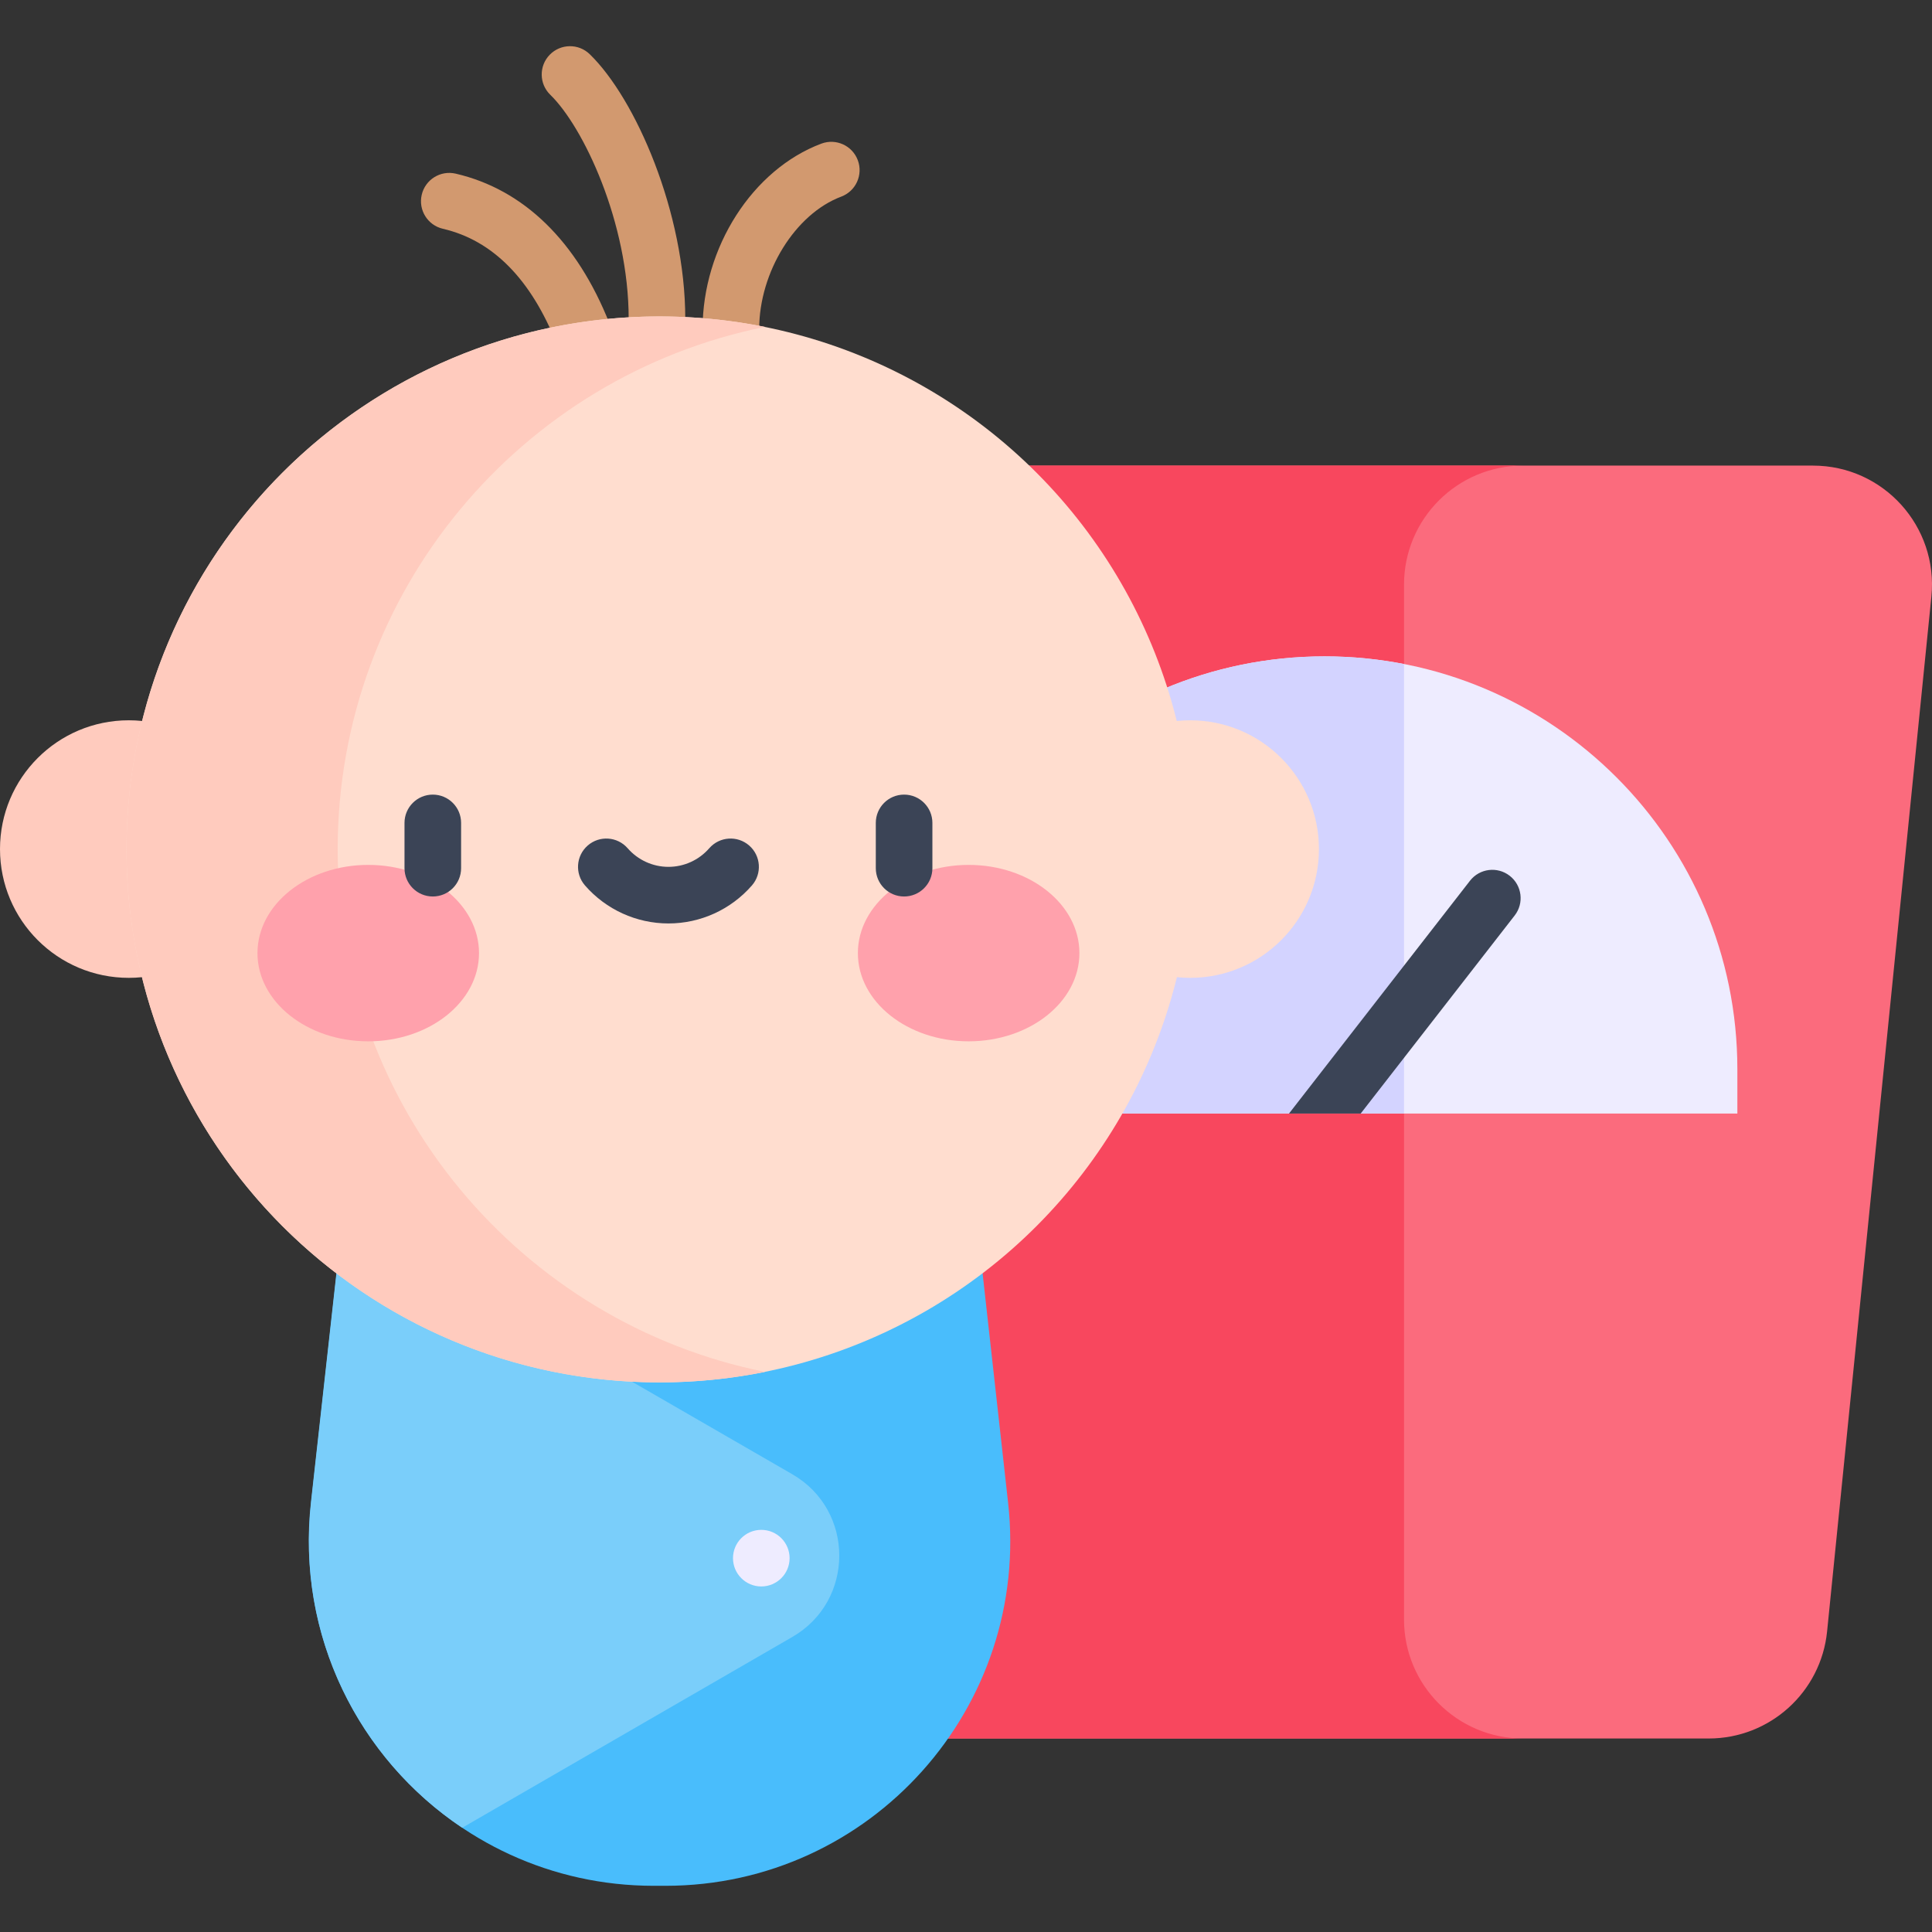 <?xml version="1.0" encoding="UTF-8"?>
<svg xmlns="http://www.w3.org/2000/svg" xmlns:xlink="http://www.w3.org/1999/xlink" xmlns:svgjs="http://svgjs.com/svgjs" version="1.1" width="512" height="512" x="0" y="0" viewBox="0 0 512 512" style="enable-background:new 0 0 512 512" xml:space="preserve" class="">
  <rect x="0" y="0" width="512" height="512" fill="#333333" stroke="none"/>
  <g>
    <g>
      <g>
        <g>
          <path d="m452.819 460.721h-203.583c-16.195 0-29.758-12.265-31.382-28.378l-27.638-274.25c-1.872-18.576 12.712-34.703 31.382-34.703h258.857c18.67 0 33.254 16.127 31.382 34.703l-27.637 274.25c-1.624 16.113-15.187 28.378-31.381 28.378z" fill="#fb6b7d" data-original="#ff6e80"/>
          <path d="m372.081 429.18v-274.25c0-17.42 14.121-31.541 31.541-31.541h-182.023c-18.67 0-33.254 16.128-31.382 34.703l27.638 274.251c1.624 16.113 15.187 28.378 31.382 28.378h154.386c-17.421 0-31.542-14.121-31.542-31.541z" fill="#f8475e" data-original="#f8475e"/>
        </g>
        <g>
          <path d="m460.421 295.106h-218.787v-11.767c0-60.416 48.977-109.393 109.393-109.393s109.393 48.977 109.393 109.393v11.767z" fill="#eeecff" data-original="#eeecff"/>
          <path d="m372.081 175.977c-6.814-1.328-13.851-2.032-21.054-2.032-60.417 0-109.393 48.977-109.393 109.393v11.768h99.959l10.072-1.632 8.928 1.632h11.488z" fill="#d3d3ff" data-original="#d3d3ff"/>
          <path d="m360.594 295.106 40.81-52.49c2.543-3.271 1.952-7.982-1.317-10.524-3.271-2.544-7.981-1.953-10.524 1.317l-47.968 61.698h18.999z" fill="#3b4456" data-original="#3b4456"/>
        </g>
        <g>
          <path d="m82.441 398.272 12.686-114.099h159.348l12.686 114.099c6.018 54.129-36.345 101.477-90.807 101.486-1.035 0-2.07 0-3.105 0-54.464-.009-96.826-47.357-90.808-101.486z" fill="#49bdfc" data-original="#49bdfc"/>
          <path d="m209.968 390.69-119.096-68.76-8.465 76.139c-3.939 35.426 12.745 68.061 40.083 86.308l87.479-50.562c16.598-9.583 16.598-33.541-.001-43.125z" fill="#7acefa" data-original="#7acefa" class=""/>
        </g>
        <g>
          <g fill="#d2996f">
            <path d="m174.106 92.005c-4.143 0-7.5-3.357-7.5-7.5 0-25.605-12.061-50.938-20.767-59.379-2.974-2.884-3.047-7.632-.164-10.605 2.884-2.974 7.632-3.046 10.605-.164 12.18 11.81 25.325 41.987 25.325 70.148.001 4.142-3.356 7.5-7.499 7.5z" fill="#d2996f" data-original="#d2996f"/>
            <path d="m193.692 94.718c-4.143 0-7.5-3.357-7.5-7.5 0-21.643 13.238-42.315 31.477-49.155 3.883-1.453 8.202.511 9.656 4.389 1.454 3.879-.511 8.202-4.389 9.656-12.193 4.572-21.744 19.994-21.744 35.11 0 4.142-3.357 7.5-7.5 7.5z" fill="#d2996f" data-original="#d2996f"/>
            <path d="m154.547 95.987c-2.985 0-5.808-1.795-6.975-4.739-6.836-17.253-16.998-27.556-30.204-30.621-4.034-.937-6.546-4.967-5.609-9.002.936-4.034 4.961-6.546 9.002-5.609 18.029 4.186 32.123 17.916 40.757 39.707 1.525 3.851-.359 8.21-4.21 9.735-.907.359-1.842.529-2.761.529z" fill="#d2996f" data-original="#d2996f"/>
          </g>
          <circle cx="315.404" cy="225.012" fill="#ffddcf" r="34.127" data-original="#ffddcf"/>
          <circle cx="34.127" cy="225.012" fill="#ffcbbe" r="34.127" data-original="#ffcbbe"/>
          <circle cx="174.766" cy="225.103" fill="#ffddcf" r="141.244" data-original="#ffddcf"/>
          <path d="m89.487 225.103c0-68.426 48.67-125.485 113.272-138.47-9.046-1.818-18.413-2.774-27.994-2.774-78.007 0-141.244 63.237-141.244 141.244s63.237 141.244 141.244 141.244c9.581 0 18.949-.956 27.994-2.774-64.601-12.985-113.272-70.044-113.272-138.47z" fill="#ffcbbe" data-original="#ffcbbe"/>
        </g>
      </g>
      <g>
        <g>
          <g>
            <g>
              <ellipse cx="97.589" cy="252.584" fill="#ffa1ac" rx="29.355" ry="23.377" data-original="#ffa1ac"/>
            </g>
            <g>
              <ellipse cx="256.702" cy="252.584" fill="#ffa1ac" rx="29.355" ry="23.377" data-original="#ffa1ac"/>
            </g>
          </g>
        </g>
        <g fill="#3b4456">
          <path d="m114.697 237.58c-4.143 0-7.5-3.357-7.5-7.5v-12c0-4.143 3.357-7.5 7.5-7.5s7.5 3.357 7.5 7.5v12c0 4.143-3.357 7.5-7.5 7.5z" fill="#3b4456" data-original="#3b4456"/>
          <path d="m239.595 237.58c-4.143 0-7.5-3.357-7.5-7.5v-12c0-4.143 3.357-7.5 7.5-7.5s7.5 3.357 7.5 7.5v12c0 4.143-3.358 7.5-7.5 7.5z" fill="#3b4456" data-original="#3b4456"/>
          <path d="m177.146 244.724c-8.478 0-16.539-3.671-22.118-10.072-2.721-3.122-2.396-7.86.727-10.582 3.122-2.721 7.859-2.396 10.582.727 2.729 3.132 6.669 4.928 10.81 4.928s8.081-1.796 10.812-4.929c2.721-3.123 7.458-3.447 10.582-.725 3.122 2.722 3.446 7.46.725 10.582-5.582 6.4-13.644 10.071-22.12 10.071z" fill="#3b4456" data-original="#3b4456"/>
        </g>
      </g>
      <circle cx="201.751" cy="412.927" fill="#eeecff" r="7.5" data-original="#eeecff"/>
    </g>
  </g>
</svg>

